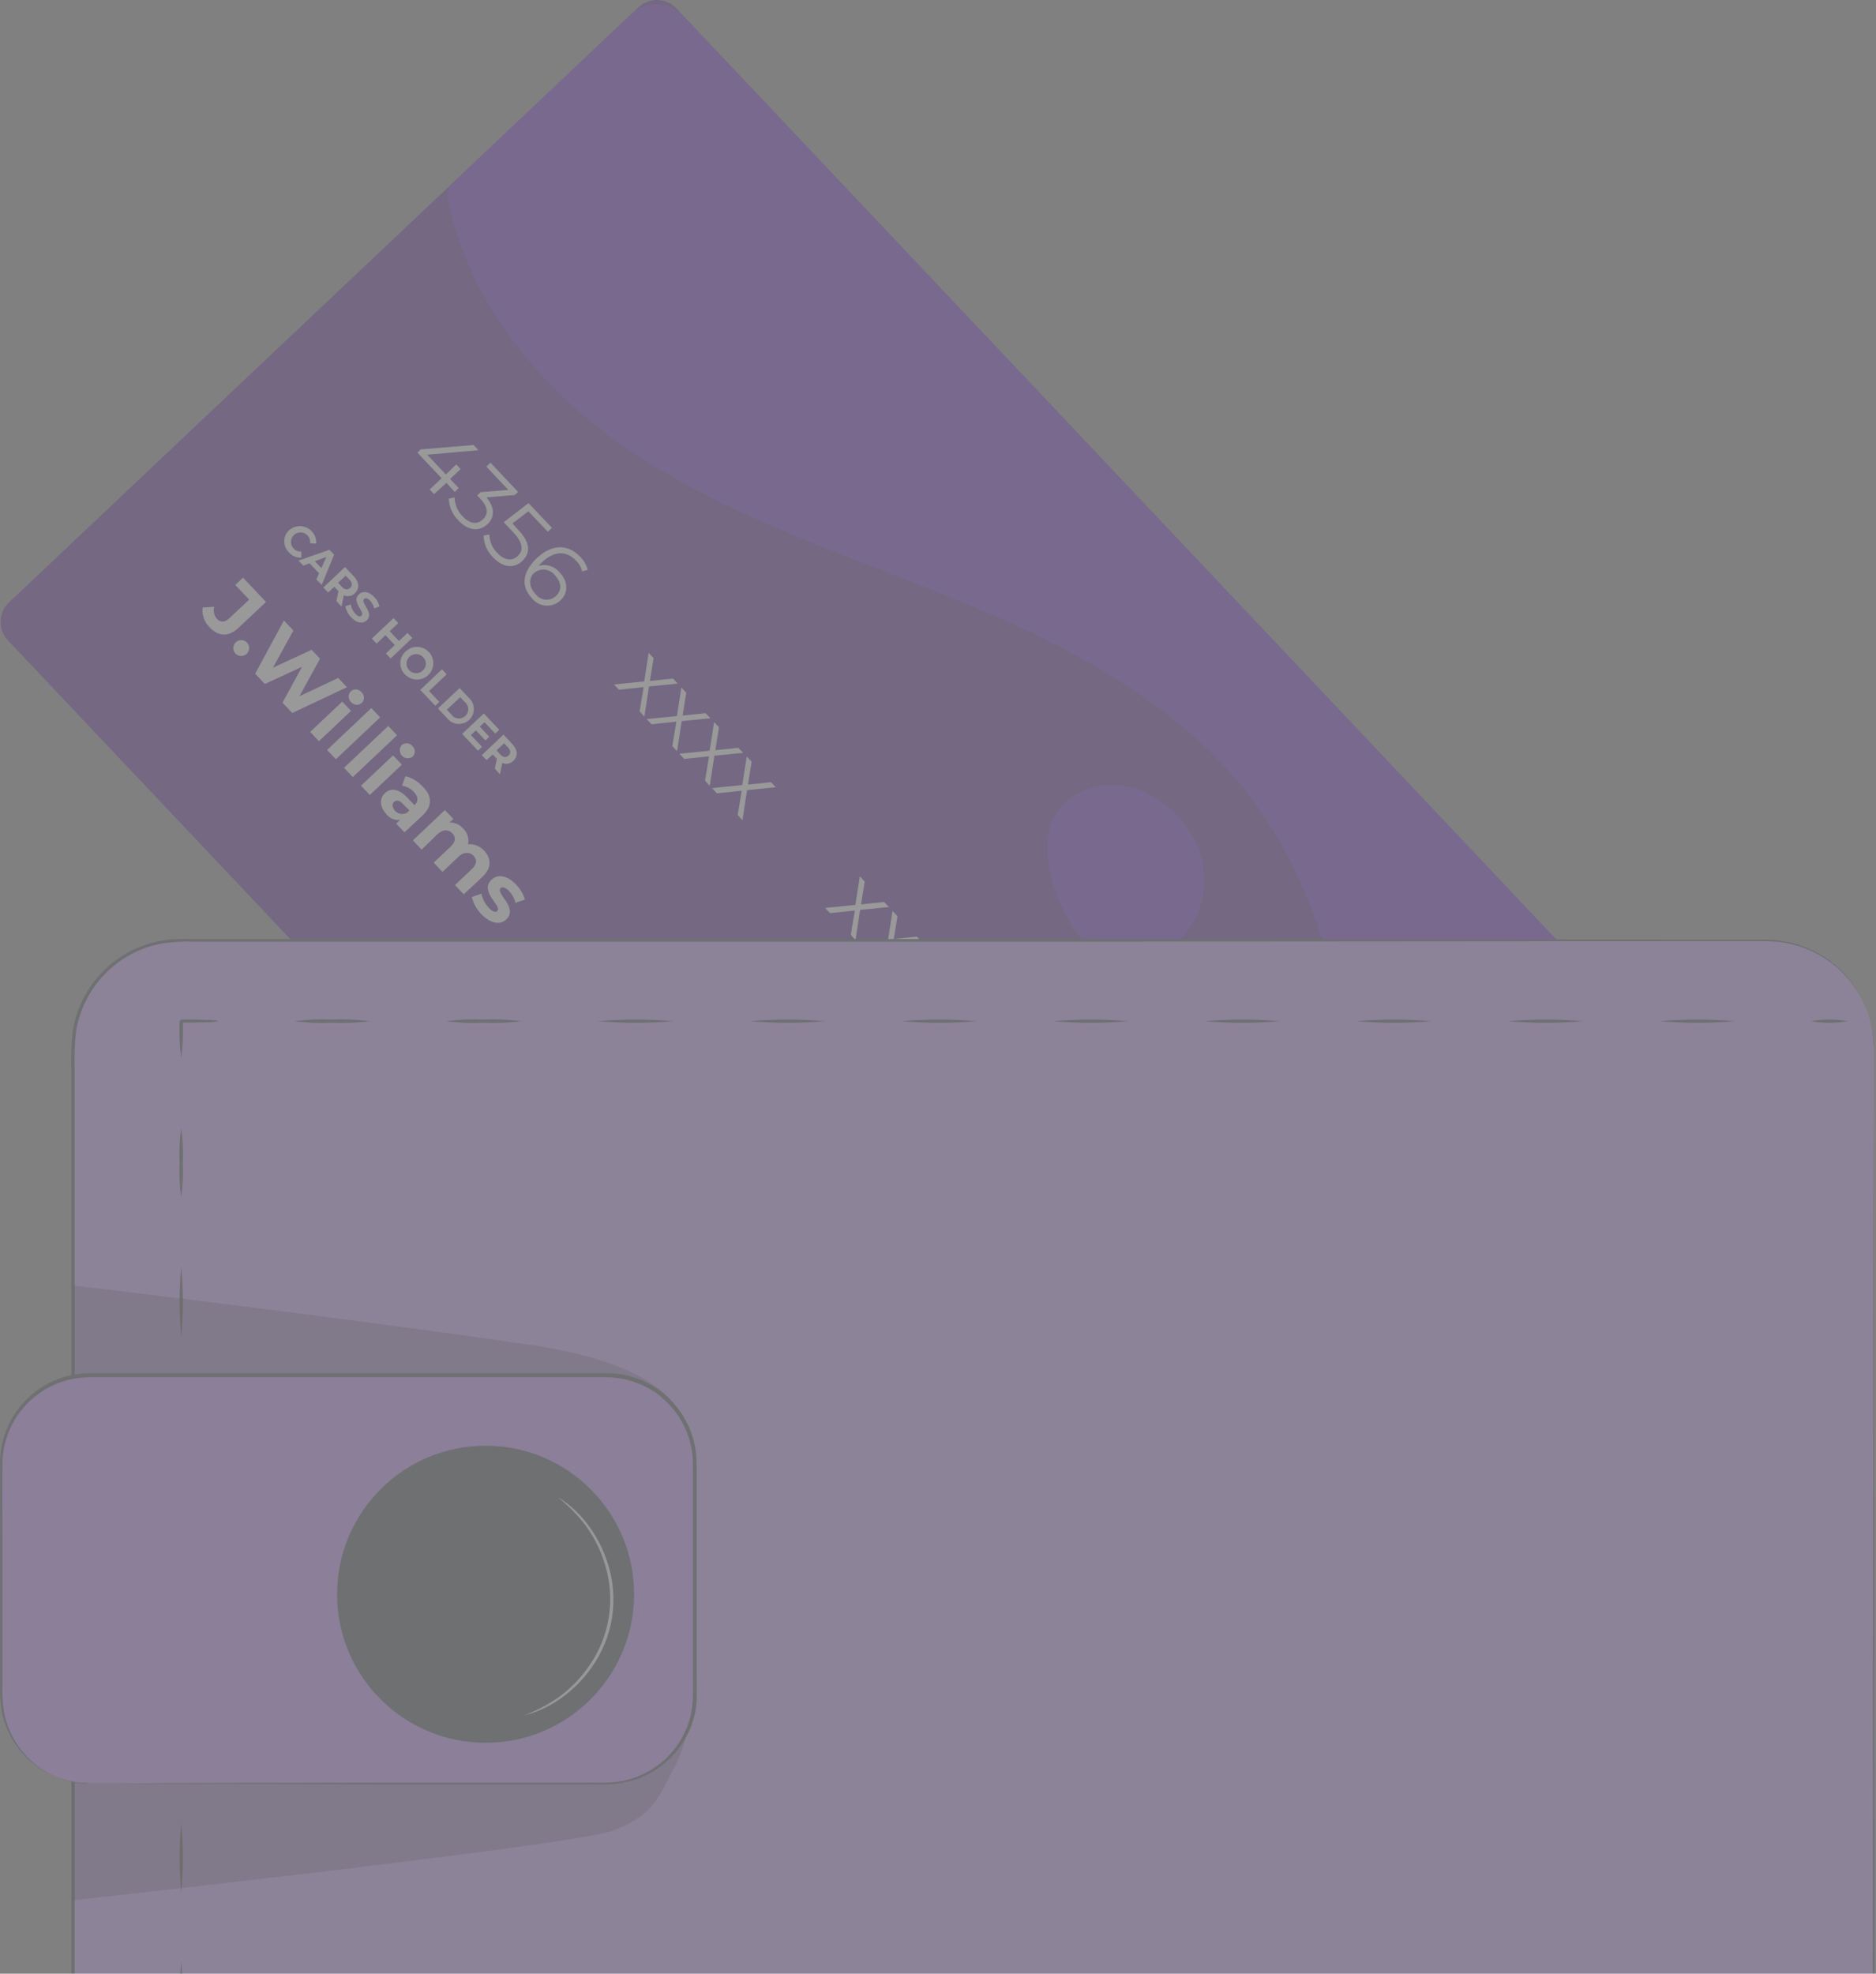 <svg width="135" height="142" viewBox="0 0 135 142" fill="none" xmlns="http://www.w3.org/2000/svg">
<rect x="0" y="0" width="135" height="142" fill="#808080" stroke="none"/>
<g opacity="0.2">
<path d="M69.585 119.069L0.565 46.062C0.216 45.692 0.029 45.199 0.043 44.691C0.057 44.183 0.272 43.701 0.64 43.351L45.951 0.525C46.134 0.351 46.349 0.216 46.584 0.126C46.82 0.036 47.07 -0.006 47.322 0.001C47.574 0.008 47.822 0.064 48.052 0.167C48.282 0.27 48.489 0.417 48.662 0.6L117.677 73.611C118.026 73.981 118.214 74.474 118.199 74.983C118.185 75.491 117.97 75.972 117.602 76.323L72.3 119.131C72.118 119.306 71.904 119.444 71.668 119.535C71.433 119.627 71.182 119.671 70.93 119.666C70.677 119.66 70.428 119.604 70.197 119.502C69.967 119.399 69.758 119.252 69.585 119.069Z" fill="#6311CB"/>
<g opacity="0.3">
<path d="M69.585 119.069L0.565 46.062C0.216 45.692 0.029 45.199 0.043 44.691C0.057 44.183 0.272 43.701 0.64 43.351L45.951 0.525C46.134 0.351 46.349 0.216 46.584 0.126C46.82 0.036 47.07 -0.006 47.322 0.001C47.574 0.008 47.822 0.064 48.052 0.167C48.282 0.27 48.489 0.417 48.662 0.6L117.677 73.611C118.026 73.981 118.214 74.474 118.199 74.983C118.185 75.491 117.97 75.972 117.602 76.323L72.3 119.131C72.118 119.306 71.904 119.444 71.668 119.535C71.433 119.627 71.182 119.671 70.93 119.666C70.677 119.66 70.428 119.604 70.197 119.502C69.967 119.399 69.758 119.252 69.585 119.069Z" fill="black"/>
</g>
<path d="M117.169 73.076L49.157 1.135C48.918 0.882 48.632 0.678 48.313 0.535C47.995 0.392 47.653 0.314 47.304 0.304C46.956 0.294 46.609 0.353 46.283 0.477C45.958 0.601 45.66 0.789 45.407 1.028L32.538 13.198C32.41 13.317 32.314 13.465 32.258 13.63C32.202 13.795 32.188 13.971 32.216 14.143C33.505 21.34 38.651 27.775 44.787 32.038C52.198 37.188 60.983 39.904 69.313 43.342C77.643 46.78 86.039 51.311 91.047 58.825C95.769 65.919 96.884 74.717 99.288 82.904C99.941 85.129 100.758 87.302 101.731 89.406C101.802 89.559 101.908 89.692 102.041 89.796C102.174 89.9 102.329 89.971 102.494 90.003C102.66 90.036 102.83 90.028 102.992 89.982C103.154 89.935 103.303 89.851 103.426 89.736L117.067 76.84C117.322 76.6 117.528 76.313 117.671 75.993C117.815 75.674 117.893 75.329 117.903 74.979C117.913 74.629 117.853 74.281 117.727 73.954C117.601 73.628 117.411 73.329 117.169 73.076Z" fill="#6311CB"/>
<path d="M32.725 35.396L32.127 34.74L31.236 35.552L30.919 35.217L31.78 34.406L30.036 32.564L30.277 32.332L34.081 32.016L34.433 32.39L30.745 32.716L32.083 34.134L32.837 33.416L33.144 33.746L32.391 34.459L33.006 35.11L32.725 35.396Z" fill="white"/>
<path d="M35.074 37.719C34.526 38.232 33.736 38.236 32.987 37.447C32.565 37.029 32.318 36.466 32.296 35.873L32.715 35.784C32.721 36.298 32.929 36.79 33.295 37.153C33.808 37.697 34.338 37.755 34.744 37.371C35.15 36.988 35.132 36.479 34.561 35.877L34.338 35.645L34.588 35.409L36.577 35.244L34.998 33.572L35.297 33.291L37.281 35.391L37.045 35.614L35.007 35.788C35.631 36.524 35.596 37.233 35.074 37.719Z" fill="white"/>
<path d="M37.594 40.354C37.036 40.88 36.256 40.903 35.485 40.105C35.062 39.689 34.817 39.127 34.798 38.535L35.217 38.446C35.226 38.949 35.431 39.429 35.788 39.783C36.309 40.341 36.858 40.381 37.255 40.002C37.652 39.623 37.701 39.11 36.907 38.267L36.247 37.572L38.031 36.194L39.721 37.977L39.422 38.258L38.026 36.787L36.876 37.657L37.273 38.102C38.205 39.048 38.169 39.788 37.594 40.354Z" fill="white"/>
<path d="M40.328 43.199C40.186 43.332 40.018 43.433 39.835 43.497C39.651 43.561 39.457 43.586 39.263 43.57C39.07 43.555 38.882 43.499 38.711 43.407C38.541 43.315 38.391 43.188 38.272 43.034C37.452 42.165 37.608 41.126 38.638 40.149C39.748 39.101 40.898 39.159 41.737 40.047C42.005 40.305 42.198 40.632 42.294 40.992L41.893 41.112C41.826 40.813 41.671 40.541 41.447 40.332C40.782 39.627 39.904 39.601 39.017 40.439C38.941 40.51 38.852 40.604 38.763 40.707C39.031 40.629 39.317 40.632 39.584 40.715C39.852 40.798 40.088 40.958 40.265 41.175C40.881 41.821 40.925 42.637 40.328 43.199ZM40.007 42.878C40.453 42.472 40.412 41.897 39.935 41.393C39.85 41.28 39.742 41.185 39.619 41.114C39.495 41.044 39.359 41 39.217 40.984C39.076 40.969 38.933 40.983 38.797 41.025C38.662 41.066 38.536 41.136 38.428 41.228C38.067 41.567 38.009 42.187 38.544 42.749C38.627 42.861 38.732 42.953 38.853 43.021C38.974 43.089 39.108 43.13 39.246 43.143C39.384 43.155 39.524 43.138 39.655 43.092C39.786 43.046 39.906 42.974 40.007 42.878Z" fill="white"/>
<path d="M46.027 51.181L46.317 49.433L44.533 49.621L44.181 49.246L46.361 49.023L46.678 46.972L47.035 47.346L46.767 48.992L48.426 48.818L48.769 49.184L46.705 49.389L46.37 51.56L46.027 51.181Z" fill="white"/>
<path d="M48.382 53.674L48.672 51.921L46.888 52.109L46.531 51.734L48.712 51.516L49.033 49.464L49.385 49.834L49.122 51.48L50.776 51.31L51.124 51.676L49.055 51.881L48.721 54.053L48.382 53.674Z" fill="white"/>
<path d="M50.736 56.162L51.026 54.414L49.242 54.602L48.89 54.227L51.066 54.009L51.387 51.953L51.739 52.328L51.476 53.973L53.135 53.803L53.478 54.165L51.409 54.37L51.075 56.541L50.736 56.162Z" fill="white"/>
<path d="M53.085 58.637L53.375 56.889L51.592 57.077L51.239 56.702L53.415 56.479L53.736 54.428L54.089 54.802L53.826 56.448L55.484 56.274L55.828 56.639L53.759 56.845L53.429 59.016L53.085 58.637Z" fill="white"/>
<path d="M61.224 67.257L61.514 65.509L59.73 65.696L59.378 65.322L61.554 65.103L61.875 63.047L62.227 63.422L61.964 65.067L63.623 64.894L63.967 65.259L61.897 65.464L61.563 67.636L61.224 67.257Z" fill="white"/>
<path d="M63.578 69.75L63.868 67.997L62.085 68.185L61.732 67.814L63.908 67.591L64.23 65.54L64.582 65.915L64.319 67.56L65.978 67.386L66.321 67.752L64.252 67.957L63.917 70.129L63.578 69.75Z" fill="white"/>
<path d="M65.933 72.242L66.227 70.49L64.443 70.677L64.091 70.302L66.267 70.084L66.588 68.033L66.94 68.403L66.677 70.048L68.336 69.879L68.679 70.24L66.61 70.445L66.28 72.617L65.933 72.242Z" fill="white"/>
<path d="M68.292 74.731L68.582 72.983L66.799 73.17L66.446 72.795L68.622 72.577L68.944 70.521L69.3 70.896L69.033 72.541L70.692 72.367L71.035 72.733L68.966 72.938L68.636 75.109L68.292 74.731Z" fill="white"/>
<path d="M78.86 79.368L75.596 82.459L75.274 82.12L78.244 79.315L77.517 78.548L77.816 78.263L78.86 79.368Z" fill="white"/>
<path d="M79.311 84.501C78.767 85.018 77.974 85.018 77.224 84.229C76.803 83.811 76.556 83.248 76.533 82.655L76.952 82.566C76.961 83.081 77.168 83.573 77.532 83.939C78.045 84.478 78.58 84.541 78.986 84.157C79.392 83.774 79.374 83.266 78.799 82.659L78.58 82.427L78.825 82.195L80.814 82.026L79.236 80.358L79.534 80.073L81.519 82.173L81.282 82.4L79.249 82.574C79.873 83.319 79.842 84.015 79.311 84.501Z" fill="white"/>
<path d="M82.303 87.832L81.683 87.176L80.827 87.988L80.506 87.654L81.367 86.842L79.623 85L79.868 84.769L83.668 84.456L84.02 84.826L80.332 85.152L81.67 86.57L82.423 85.856L82.736 86.182L81.978 86.895L82.597 87.551L82.303 87.832Z" fill="white"/>
<path d="M84.123 90.882L83.824 91.163L81.657 88.871L81.898 88.648L84.511 88.746C85.225 88.773 85.51 88.634 85.733 88.425C86.112 88.064 86.094 87.578 85.621 87.087C85.474 86.911 85.289 86.771 85.079 86.677C84.87 86.583 84.642 86.537 84.413 86.543V86.097C84.71 86.094 85.003 86.156 85.273 86.279C85.543 86.403 85.782 86.584 85.974 86.811C86.598 87.475 86.66 88.211 86.112 88.728C85.8 89.022 85.43 89.174 84.587 89.174L82.442 89.098L84.123 90.882Z" fill="white"/>
<path d="M20.823 38.125C21.001 37.977 21.218 37.884 21.447 37.859C21.677 37.833 21.909 37.875 22.115 37.98C22.321 38.085 22.492 38.248 22.606 38.449C22.721 38.65 22.773 38.88 22.758 39.11L22.312 39.084C22.325 38.981 22.315 38.877 22.283 38.779C22.25 38.681 22.197 38.592 22.125 38.517C22.063 38.452 21.989 38.399 21.906 38.362C21.824 38.325 21.735 38.305 21.645 38.303C21.462 38.298 21.285 38.365 21.153 38.491C21.02 38.616 20.943 38.789 20.938 38.971C20.933 39.153 21.001 39.33 21.126 39.463C21.197 39.539 21.283 39.597 21.38 39.634C21.477 39.672 21.581 39.686 21.684 39.677V40.123C21.516 40.13 21.348 40.099 21.194 40.033C21.039 39.967 20.902 39.866 20.792 39.739C20.683 39.634 20.596 39.507 20.539 39.367C20.481 39.227 20.452 39.077 20.455 38.925C20.458 38.774 20.492 38.624 20.556 38.487C20.619 38.349 20.71 38.226 20.823 38.125Z" fill="white"/>
<path d="M22.96 41.246L22.273 40.524L21.827 40.702L21.48 40.332L23.709 39.552L24.044 39.908L23.152 42.08L22.764 41.692L22.96 41.246ZM23.125 40.876L23.486 40.065L22.657 40.381L23.125 40.876Z" fill="white"/>
<path d="M24.209 43.244L24.356 42.531L24.057 42.218L23.611 42.629L23.268 42.267L24.828 40.796L25.466 41.469C25.858 41.884 25.89 42.361 25.537 42.678C25.437 42.782 25.307 42.853 25.164 42.879C25.022 42.906 24.875 42.887 24.744 42.825L24.574 43.645L24.209 43.244ZM25.154 41.71L24.873 41.416L24.329 41.928L24.61 42.223C24.815 42.441 25.024 42.455 25.194 42.299C25.363 42.143 25.359 41.928 25.154 41.692V41.71Z" fill="white"/>
<path d="M24.855 43.619L25.242 43.485C25.28 43.736 25.393 43.969 25.568 44.154C25.769 44.368 25.92 44.386 26.014 44.296C26.304 44.02 25.247 43.306 25.827 42.758C26.094 42.508 26.513 42.513 26.933 42.954C27.117 43.14 27.247 43.373 27.307 43.627L26.928 43.775C26.882 43.57 26.783 43.381 26.643 43.226C26.438 43.012 26.282 43.008 26.197 43.097C25.911 43.369 26.964 44.091 26.393 44.631C26.13 44.876 25.706 44.872 25.283 44.426C25.062 44.206 24.913 43.924 24.855 43.619Z" fill="white"/>
<path d="M29.671 45.897L28.11 47.373L27.771 47.012L28.409 46.406L27.74 45.697L27.102 46.303L26.759 45.942L28.32 44.47L28.658 44.827L28.043 45.411L28.712 46.12L29.327 45.536L29.671 45.897Z" fill="white"/>
<path d="M29.149 46.909C29.31 46.738 29.52 46.619 29.75 46.567C29.98 46.516 30.221 46.535 30.44 46.622C30.659 46.709 30.847 46.86 30.98 47.055C31.112 47.25 31.183 47.481 31.183 47.717C31.183 47.952 31.112 48.183 30.98 48.378C30.847 48.573 30.659 48.724 30.44 48.811C30.221 48.898 29.98 48.917 29.75 48.866C29.52 48.815 29.31 48.695 29.149 48.524C29.039 48.42 28.952 48.294 28.893 48.156C28.833 48.017 28.803 47.867 28.803 47.717C28.803 47.566 28.833 47.416 28.893 47.278C28.952 47.139 29.039 47.014 29.149 46.909ZM30.415 48.247C30.484 48.189 30.54 48.117 30.58 48.036C30.62 47.955 30.642 47.867 30.646 47.777C30.65 47.687 30.635 47.597 30.602 47.513C30.569 47.428 30.519 47.352 30.455 47.288C30.364 47.187 30.244 47.115 30.112 47.081C29.98 47.048 29.84 47.055 29.712 47.101C29.584 47.147 29.472 47.231 29.391 47.341C29.31 47.451 29.264 47.582 29.258 47.719C29.252 47.855 29.287 47.99 29.359 48.106C29.43 48.223 29.535 48.315 29.659 48.372C29.783 48.429 29.921 48.447 30.056 48.425C30.191 48.403 30.316 48.341 30.415 48.247Z" fill="white"/>
<path d="M31.803 48.154L32.142 48.515L30.875 49.719L31.616 50.499L31.321 50.776L30.242 49.634L31.803 48.154Z" fill="white"/>
<path d="M33.073 49.501L33.742 50.209C33.853 50.309 33.942 50.43 34.003 50.565C34.065 50.7 34.098 50.847 34.1 50.996C34.102 51.144 34.073 51.292 34.015 51.429C33.957 51.566 33.872 51.689 33.764 51.791C33.656 51.894 33.528 51.972 33.388 52.022C33.248 52.072 33.099 52.093 32.95 52.083C32.802 52.072 32.657 52.031 32.526 51.962C32.394 51.893 32.278 51.797 32.185 51.681L31.517 50.972L33.073 49.501ZM32.462 51.382C32.514 51.465 32.584 51.535 32.667 51.588C32.749 51.641 32.843 51.675 32.94 51.688C33.037 51.701 33.136 51.692 33.229 51.663C33.323 51.633 33.408 51.583 33.481 51.517C33.553 51.45 33.609 51.369 33.646 51.278C33.684 51.187 33.7 51.09 33.695 50.992C33.691 50.894 33.664 50.798 33.618 50.712C33.572 50.625 33.508 50.549 33.43 50.49L33.117 50.16L32.154 51.057L32.462 51.382Z" fill="white"/>
<path d="M34.687 53.732L34.397 54.009L33.256 52.8L34.817 51.329L35.927 52.506L35.642 52.778L34.866 51.962L34.527 52.278L35.209 53.005L34.928 53.268L34.246 52.546L33.885 52.885L34.687 53.732Z" fill="white"/>
<path d="M35.61 55.302L35.757 54.593L35.458 54.281L35.012 54.691L34.669 54.33L36.23 52.854L36.867 53.532C37.26 53.946 37.291 54.423 36.939 54.74C36.839 54.845 36.708 54.915 36.566 54.941C36.423 54.968 36.276 54.949 36.145 54.887L35.975 55.708L35.61 55.302ZM36.555 53.768L36.274 53.474L35.735 53.991L36.011 54.285C36.221 54.504 36.426 54.517 36.595 54.356C36.765 54.196 36.76 53.991 36.555 53.768Z" fill="white"/>
<path d="M14.585 43.708L15.414 43.654C15.374 43.804 15.371 43.962 15.405 44.113C15.439 44.265 15.51 44.406 15.611 44.524C15.874 44.8 16.181 44.791 16.502 44.479L17.929 43.141L16.93 42.084L17.488 41.558L19.142 43.306L17.194 45.144C16.449 45.848 15.735 45.817 15.066 45.112C14.883 44.931 14.744 44.711 14.66 44.467C14.577 44.223 14.551 43.963 14.585 43.708Z" fill="white"/>
<path d="M16.966 46.21C17.076 46.105 17.223 46.049 17.374 46.053C17.526 46.058 17.669 46.122 17.773 46.232C17.878 46.342 17.934 46.489 17.93 46.64C17.925 46.792 17.861 46.935 17.751 47.04C17.697 47.091 17.633 47.132 17.562 47.158C17.492 47.185 17.418 47.198 17.343 47.196C17.268 47.194 17.194 47.177 17.125 47.146C17.057 47.116 16.995 47.072 16.944 47.017C16.892 46.963 16.852 46.899 16.825 46.829C16.798 46.758 16.785 46.684 16.787 46.609C16.789 46.534 16.806 46.46 16.837 46.392C16.867 46.323 16.911 46.261 16.966 46.21Z" fill="white"/>
<path d="M24.965 49.442L21.032 51.297L20.328 50.553L21.737 47.971L19.061 49.21L18.361 48.47L20.43 44.644L21.113 45.362L19.641 48.038L22.424 46.749L23.03 47.391L21.55 50.089L24.341 48.778L24.965 49.442Z" fill="white"/>
<path d="M25.247 49.741C25.3 49.692 25.363 49.654 25.431 49.631C25.499 49.607 25.571 49.598 25.643 49.604C25.714 49.61 25.784 49.63 25.847 49.665C25.911 49.699 25.966 49.746 26.01 49.803C26.064 49.849 26.109 49.905 26.14 49.969C26.172 50.032 26.19 50.102 26.193 50.172C26.197 50.243 26.185 50.314 26.16 50.38C26.134 50.447 26.096 50.507 26.046 50.557C25.993 50.609 25.93 50.649 25.861 50.674C25.792 50.7 25.718 50.711 25.645 50.706C25.571 50.702 25.499 50.682 25.434 50.648C25.369 50.613 25.311 50.566 25.265 50.508C25.211 50.461 25.168 50.402 25.137 50.337C25.107 50.272 25.09 50.2 25.088 50.129C25.087 50.056 25.1 49.985 25.127 49.918C25.155 49.851 25.196 49.791 25.247 49.741ZM24.628 50.477L25.261 51.146L22.951 53.326L22.322 52.657L24.628 50.477Z" fill="white"/>
<path d="M26.722 50.941L27.355 51.61L24.171 54.624L23.538 53.955L26.722 50.941Z" fill="white"/>
<path d="M27.94 52.23L28.573 52.898L25.389 55.908L24.756 55.239L27.94 52.23Z" fill="white"/>
<path d="M28.904 53.607C28.957 53.559 29.02 53.523 29.088 53.5C29.157 53.477 29.229 53.468 29.301 53.474C29.372 53.48 29.442 53.5 29.506 53.534C29.57 53.567 29.626 53.614 29.671 53.67C29.724 53.716 29.768 53.773 29.799 53.837C29.829 53.901 29.847 53.971 29.85 54.042C29.853 54.113 29.841 54.184 29.816 54.25C29.79 54.316 29.752 54.377 29.702 54.428C29.59 54.516 29.45 54.56 29.307 54.551C29.165 54.542 29.031 54.48 28.932 54.378C28.832 54.276 28.774 54.141 28.769 53.998C28.764 53.856 28.812 53.716 28.904 53.607ZM28.284 54.347L28.917 55.016L26.612 57.197L25.979 56.528L28.284 54.347Z" fill="white"/>
<path d="M30.442 58.637L29.104 59.881L28.511 59.257L28.801 58.985C28.616 59.013 28.427 58.99 28.253 58.919C28.08 58.849 27.928 58.733 27.815 58.584C27.302 58.044 27.298 57.438 27.699 57.063C28.101 56.688 28.658 56.697 29.323 57.398L29.826 57.933C30.116 57.661 30.121 57.331 29.777 56.969C29.552 56.734 29.256 56.578 28.935 56.523L29.175 55.846C29.646 55.961 30.071 56.214 30.397 56.573C31.084 57.237 31.142 57.955 30.442 58.637ZM29.224 58.526L29.461 58.303L29.015 57.857C28.721 57.54 28.511 57.554 28.355 57.696C28.199 57.839 28.212 58.102 28.435 58.338C28.532 58.446 28.661 58.52 28.803 58.55C28.945 58.58 29.092 58.563 29.224 58.503V58.526Z" fill="white"/>
<path d="M34.704 63.096L33.367 64.345L32.738 63.676L33.955 62.526C34.325 62.173 34.339 61.843 34.084 61.576C33.83 61.308 33.411 61.246 32.996 61.634L31.841 62.731L31.208 62.062L32.426 60.911C32.8 60.555 32.818 60.234 32.555 59.957C32.292 59.681 31.886 59.632 31.471 60.024L30.343 61.13L29.71 60.461L32.015 58.281L32.622 58.918L32.354 59.172C32.541 59.17 32.726 59.209 32.897 59.286C33.067 59.363 33.218 59.476 33.34 59.618C33.488 59.76 33.597 59.937 33.657 60.133C33.716 60.329 33.724 60.538 33.679 60.738C33.897 60.722 34.115 60.757 34.318 60.838C34.52 60.92 34.701 61.047 34.847 61.21C35.351 61.759 35.404 62.445 34.704 63.096Z" fill="white"/>
<path d="M33.951 64.532L34.642 64.301C34.725 64.68 34.91 65.03 35.178 65.313C35.467 65.621 35.659 65.661 35.788 65.54C36.163 65.183 34.451 64.153 35.383 63.279C35.828 62.869 36.502 62.972 37.139 63.645C37.436 63.948 37.655 64.318 37.777 64.724L37.09 64.952C37.019 64.64 36.865 64.354 36.645 64.122C36.364 63.824 36.145 63.783 36.025 63.895C35.632 64.269 37.331 65.304 36.422 66.16C35.976 66.566 35.311 66.459 34.638 65.768C34.303 65.424 34.066 64.998 33.951 64.532Z" fill="white"/>
<path d="M60.596 90.32C61.586 89.384 62.665 89.401 63.365 90.137C64.065 90.873 64.02 91.957 63.026 92.893C62.032 93.829 60.961 93.816 60.257 93.076C59.552 92.336 59.606 91.257 60.596 90.32ZM62.379 92.193C63.062 91.551 63.12 91.043 62.79 90.695C62.46 90.347 61.956 90.378 61.273 91.025C60.591 91.671 60.533 92.175 60.859 92.519C61.184 92.862 61.684 92.84 62.366 92.193H62.379Z" fill="white"/>
<path d="M65.125 96.233C64.514 96.813 63.654 96.679 63.052 96.041C62.271 95.212 62.302 94.204 63.27 93.29C64.309 92.309 65.5 92.398 66.334 93.29C66.62 93.575 66.823 93.933 66.922 94.324L66.169 94.547C66.113 94.28 65.979 94.035 65.785 93.843C65.684 93.721 65.557 93.623 65.414 93.554C65.271 93.486 65.115 93.45 64.956 93.447C64.798 93.445 64.641 93.478 64.496 93.542C64.351 93.606 64.222 93.701 64.117 93.82C64.492 93.85 64.84 94.026 65.085 94.311C65.216 94.433 65.322 94.58 65.395 94.744C65.469 94.907 65.508 95.084 65.512 95.263C65.516 95.443 65.484 95.621 65.417 95.788C65.351 95.954 65.251 96.106 65.125 96.233ZM64.456 95.591C64.52 95.53 64.571 95.456 64.604 95.374C64.638 95.291 64.653 95.203 64.65 95.115C64.647 95.026 64.624 94.939 64.585 94.86C64.545 94.78 64.489 94.71 64.421 94.654C64.367 94.584 64.299 94.525 64.222 94.482C64.144 94.439 64.059 94.412 63.97 94.403C63.882 94.394 63.793 94.404 63.709 94.431C63.624 94.458 63.546 94.502 63.48 94.561C63.416 94.624 63.367 94.7 63.335 94.784C63.303 94.868 63.289 94.958 63.294 95.048C63.299 95.137 63.323 95.225 63.364 95.305C63.405 95.385 63.463 95.455 63.533 95.511C63.586 95.582 63.653 95.641 63.73 95.684C63.807 95.727 63.893 95.753 63.981 95.761C64.069 95.768 64.158 95.757 64.241 95.728C64.325 95.698 64.401 95.652 64.465 95.591H64.456Z" fill="white"/>
<path d="M69.139 95.114L69.706 95.707L64.324 98.115L63.762 97.517L69.139 95.114Z" fill="white"/>
<path d="M68.739 100.808L68.172 101.343L66.019 99.073L66.465 98.65L68.654 98.775C68.803 98.804 68.956 98.8 69.103 98.764C69.25 98.728 69.387 98.66 69.506 98.565C69.742 98.342 69.724 98.048 69.421 97.731C69.312 97.605 69.174 97.508 69.018 97.449C68.862 97.39 68.694 97.37 68.529 97.392L68.377 96.576C68.691 96.54 69.01 96.582 69.303 96.697C69.597 96.813 69.858 97 70.063 97.241C70.696 97.914 70.772 98.681 70.228 99.198C69.938 99.475 69.595 99.644 68.806 99.591L67.504 99.515L68.739 100.808Z" fill="white"/>
<path d="M71.633 103.738L71.187 103.252L70.558 103.845L69.916 103.167L70.549 102.574L69.019 100.955L69.488 100.509L72.73 100.126L73.421 100.853L70.371 101.245L71.133 102.052L71.695 101.521L72.315 102.177L71.753 102.708L72.199 103.198L71.633 103.738Z" fill="white"/>
<path d="M85.719 66.597C87.413 63.993 86.749 60.532 84.475 58.419C83.783 57.766 82.981 57.241 82.107 56.867C79.935 55.975 77.059 56.622 75.918 58.682C74.986 60.363 75.36 62.463 76.016 64.269C76.698 66.164 77.799 68.1 79.677 68.835C81.554 69.571 83.654 68.898 85.001 67.498C85.27 67.223 85.511 66.921 85.719 66.597Z" fill="#6311CB"/>
<path d="M127.075 67.671H13.04C8.745 67.671 5.263 71.153 5.263 75.448V153.944C5.263 158.239 8.745 161.721 13.04 161.721H127.075C131.371 161.721 134.852 158.239 134.852 153.944V75.448C134.852 71.153 131.371 67.671 127.075 67.671Z" fill="#C292FF"/>
<path d="M134.854 75.449C134.854 75.449 134.854 75.355 134.854 75.168C134.845 74.888 134.818 74.61 134.773 74.334C134.617 73.248 134.227 72.209 133.632 71.288C133.195 70.611 132.66 70.002 132.044 69.482C131.292 68.865 130.431 68.394 129.507 68.091C129.257 68.006 128.994 67.957 128.731 67.881C128.468 67.805 128.187 67.796 127.906 67.752L127.045 67.712H122.238L75.742 67.748H43.636H25.745H14.013C13.221 67.716 12.428 67.761 11.645 67.881C10.068 68.171 8.623 68.951 7.516 70.111C6.957 70.689 6.494 71.353 6.147 72.077C5.788 72.802 5.553 73.581 5.451 74.383C5.374 75.198 5.349 76.017 5.375 76.835V89.406C5.375 96.202 5.375 103.133 5.375 110.199V153.9C5.378 155.765 6.056 157.566 7.284 158.97C8.495 160.366 10.174 161.271 12.006 161.516C12.92 161.595 13.837 161.62 14.753 161.592H85.28H122.136H126.426C127.126 161.613 127.826 161.567 128.517 161.454C129.196 161.323 129.855 161.101 130.475 160.794C130.782 160.643 131.08 160.473 131.366 160.285C131.645 160.089 131.913 159.878 132.169 159.652C132.928 158.984 133.547 158.172 133.989 157.262C134.43 156.353 134.687 155.364 134.742 154.355C134.787 149.004 134.742 143.858 134.769 138.952C134.769 119.332 134.8 103.439 134.809 92.46C134.809 86.971 134.809 82.713 134.831 79.819C134.831 78.378 134.831 77.277 134.831 76.532C134.831 75.787 134.831 75.413 134.831 75.413C134.831 75.413 134.831 75.792 134.831 76.532C134.831 77.272 134.831 78.378 134.831 79.819C134.831 82.713 134.831 86.953 134.854 92.46C134.854 103.439 134.854 119.323 134.889 138.952C134.889 143.858 134.92 148.999 134.889 154.364C134.814 155.738 134.377 157.069 133.623 158.221C133.247 158.8 132.797 159.327 132.285 159.79C132.023 160.022 131.747 160.238 131.46 160.437C131.173 160.628 130.875 160.802 130.568 160.959C129.935 161.276 129.261 161.504 128.566 161.637C127.864 161.755 127.151 161.803 126.439 161.779H122.149H85.294H44.563H14.735C13.809 161.808 12.881 161.781 11.957 161.699C10.07 161.451 8.339 160.52 7.092 159.081C5.833 157.639 5.137 155.792 5.13 153.877C5.13 138.899 5.13 124.282 5.13 110.177V89.406C5.13 86.011 5.13 82.652 5.13 79.328V76.844C5.103 76.016 5.13 75.186 5.21 74.361C5.316 73.537 5.558 72.736 5.928 71.993C6.285 71.246 6.761 70.562 7.337 69.968C7.908 69.381 8.564 68.882 9.282 68.488C10.003 68.105 10.779 67.834 11.583 67.685L12.185 67.591L12.787 67.56C13.192 67.538 13.589 67.56 13.986 67.56H43.609H75.715L122.212 67.6H126.996L127.866 67.645C128.147 67.694 128.428 67.725 128.695 67.783C128.963 67.841 129.226 67.908 129.476 67.997C130.408 68.304 131.274 68.782 132.031 69.406C132.65 69.931 133.187 70.546 133.623 71.23C134.216 72.159 134.599 73.206 134.747 74.298C134.792 74.575 134.816 74.856 134.818 75.136C134.854 75.355 134.854 75.449 134.854 75.449Z" fill="#263238"/>
<path d="M130.313 73.469C131.199 73.314 132.104 73.314 132.989 73.469C132.104 73.623 131.199 73.623 130.313 73.469Z" fill="#263238"/>
<path d="M119.397 73.469C121.214 73.314 123.039 73.314 124.856 73.469C123.039 73.623 121.214 73.623 119.397 73.469Z" fill="#263238"/>
<path d="M108.486 73.469C110.301 73.314 112.125 73.314 113.94 73.469C112.125 73.623 110.301 73.623 108.486 73.469Z" fill="#263238"/>
<path d="M97.569 73.469C99.385 73.314 101.211 73.314 103.027 73.469C101.211 73.623 99.385 73.623 97.569 73.469Z" fill="#263238"/>
<path d="M86.657 73.469C88.472 73.314 90.296 73.314 92.111 73.469C90.296 73.623 88.472 73.623 86.657 73.469Z" fill="#263238"/>
<path d="M75.742 73.469C77.558 73.314 79.384 73.314 81.2 73.469C79.384 73.623 77.558 73.623 75.742 73.469Z" fill="#263238"/>
<path d="M64.829 73.469C66.644 73.314 68.468 73.314 70.283 73.469C68.468 73.623 66.644 73.623 64.829 73.469Z" fill="#263238"/>
<path d="M53.913 73.469C55.729 73.314 57.555 73.314 59.371 73.469C57.555 73.623 55.729 73.623 53.913 73.469Z" fill="#263238"/>
<path d="M42.997 73.469C44.813 73.314 46.639 73.314 48.455 73.469C46.639 73.623 44.813 73.623 42.997 73.469Z" fill="#263238"/>
<path d="M32.087 73.468C32.987 73.355 33.896 73.316 34.803 73.352C35.714 73.315 36.627 73.354 37.532 73.468C36.627 73.586 35.714 73.624 34.803 73.584C33.896 73.624 32.987 73.585 32.087 73.468Z" fill="#263238"/>
<path d="M21.17 73.468C22.075 73.354 22.988 73.315 23.899 73.352C24.81 73.315 25.723 73.354 26.628 73.468C25.723 73.586 24.81 73.624 23.899 73.584C22.988 73.624 22.075 73.586 21.17 73.468Z" fill="#263238"/>
<path d="M13.041 76.144C12.923 75.258 12.884 74.362 12.925 73.469L13.041 73.353H14.08L14.931 73.379C15.195 73.37 15.46 73.397 15.716 73.46C15.46 73.526 15.196 73.554 14.931 73.544L14.08 73.567H13.58H13.041L13.156 73.451C13.195 74.35 13.156 75.251 13.041 76.144Z" fill="#263238"/>
<path d="M13.04 86.146C12.923 85.318 12.884 84.48 12.925 83.645C12.884 82.81 12.923 81.974 13.04 81.147C13.155 81.975 13.194 82.81 13.156 83.645C13.194 84.48 13.155 85.318 13.04 86.146Z" fill="#263238"/>
<path d="M13.042 96.148C12.887 94.486 12.887 92.812 13.042 91.149C13.196 92.812 13.196 94.486 13.042 96.148Z" fill="#263238"/>
<path d="M13.042 106.15C12.887 104.486 12.887 102.811 13.042 101.147C13.196 102.811 13.196 104.486 13.042 106.15Z" fill="#263238"/>
<path d="M13.042 116.161C12.887 114.497 12.887 112.822 13.042 111.158C13.196 112.822 13.196 114.497 13.042 116.161Z" fill="#263238"/>
<path d="M13.042 126.15C12.887 124.487 12.887 122.814 13.042 121.151C13.196 122.814 13.196 124.487 13.042 126.15Z" fill="#263238"/>
<path d="M13.042 136.152C12.887 134.489 12.887 132.816 13.042 131.153C13.196 132.816 13.196 134.489 13.042 136.152Z" fill="#263238"/>
<path d="M13.042 146.154C12.887 144.491 12.887 142.818 13.042 141.155C13.196 142.818 13.196 144.491 13.042 146.154Z" fill="#263238"/>
<g opacity="0.3">
<path d="M49.962 119.836C49.962 119.836 49.989 124.295 48.625 126.97C47.26 129.646 46.841 130.707 43.987 131.742C41.133 132.776 5.228 136.723 5.228 136.723V124.607L49.962 119.836Z" fill="black"/>
</g>
<g opacity="0.3">
<path d="M49.335 103.024C49.335 103.024 49.745 98.472 38.325 96.781C25.264 94.851 5.265 92.478 5.265 92.478V101.089L49.335 103.024Z" fill="black"/>
</g>
<path d="M43.599 98.895H6.45C2.925 98.895 0.068 101.752 0.068 105.276V121.909C0.068 125.434 2.925 128.291 6.45 128.291H43.599C47.124 128.291 49.98 125.434 49.98 121.909V105.276C49.98 101.752 47.124 98.895 43.599 98.895Z" fill="#B77DFF"/>
<path d="M6.45 128.286C6.45 128.286 6.32 128.286 6.071 128.286C5.697 128.271 5.325 128.221 4.96 128.134C4.364 128 3.792 127.777 3.261 127.474C2.535 127.064 1.897 126.514 1.384 125.856C0.734 125.03 0.298 124.058 0.113 123.024C0.02 122.434 -0.016 121.837 0.006 121.24C0.006 120.625 0.006 119.983 0.006 119.318C0.006 116.665 0.006 113.646 0.006 110.306C0.006 108.634 0.006 106.89 0.006 105.062C0.036 104.098 0.282 103.154 0.725 102.297C1.167 101.44 1.797 100.694 2.566 100.112C3.374 99.491 4.321 99.075 5.326 98.9C5.836 98.815 6.352 98.779 6.869 98.793H14.896H43.631C44.599 98.79 45.555 99.006 46.428 99.422C47.302 99.839 48.071 100.447 48.679 101.201C49.483 102.187 49.977 103.389 50.097 104.656C50.146 105.285 50.128 105.896 50.132 106.507C50.132 107.729 50.132 108.94 50.132 110.141V117.218C50.132 118.373 50.132 119.519 50.132 120.647C50.132 121.218 50.155 121.771 50.132 122.342C50.116 122.625 50.082 122.906 50.03 123.185C49.969 123.459 49.895 123.729 49.807 123.996C49.444 125.04 48.82 125.974 47.995 126.71C47.171 127.446 46.172 127.959 45.093 128.201C44.836 128.261 44.575 128.307 44.313 128.339C44.05 128.362 43.787 128.371 43.524 128.38H38.998H28.073L12.251 128.339L7.948 128.317H6.833H6.45C6.45 128.317 6.579 128.317 6.833 128.317H7.948L12.251 128.295L28.073 128.259H38.998H41.99C43.007 128.232 44.045 128.344 45.044 128.081C46.078 127.834 47.033 127.329 47.819 126.613C48.605 125.897 49.197 124.994 49.539 123.987C49.923 122.957 49.869 121.838 49.869 120.705V117.276C49.869 114.966 49.869 112.603 49.869 110.199V106.565C49.869 105.954 49.869 105.334 49.838 104.737C49.718 103.515 49.242 102.355 48.469 101.401C48.08 100.929 47.63 100.511 47.131 100.157C46.613 99.816 46.05 99.547 45.459 99.359C44.86 99.184 44.241 99.091 43.617 99.082H14.882H6.856C6.35 99.069 5.843 99.103 5.344 99.185C4.371 99.353 3.453 99.754 2.668 100.353C1.92 100.917 1.308 101.641 0.876 102.472C0.444 103.303 0.203 104.22 0.171 105.156C0.149 106.971 0.171 108.723 0.171 110.395C0.171 113.735 0.171 116.754 0.171 119.408C0.171 120.072 0.171 120.714 0.171 121.329C0.149 121.918 0.182 122.508 0.269 123.091C0.483 124.307 1.045 125.434 1.888 126.336C2.73 127.239 3.816 127.877 5.014 128.174C5.375 128.265 5.744 128.321 6.115 128.344L6.45 128.286Z" fill="#263238"/>
<path d="M34.944 125.383C40.845 125.383 45.628 120.599 45.628 114.699C45.628 108.798 40.845 104.014 34.944 104.014C29.043 104.014 24.26 108.798 24.26 114.699C24.26 120.599 29.043 125.383 34.944 125.383Z" fill="#263238"/>
<path d="M37.682 123.425C38.586 123.09 39.443 122.64 40.232 122.087C41.072 121.471 41.802 120.718 42.391 119.858C43.123 118.815 43.608 117.618 43.808 116.359C44.008 115.101 43.919 113.813 43.545 112.594C43.254 111.593 42.792 110.651 42.181 109.807C41.605 109.036 40.93 108.343 40.174 107.747C40.174 107.747 40.241 107.773 40.348 107.845C40.513 107.947 40.673 108.059 40.825 108.179C41.387 108.621 41.888 109.136 42.315 109.709C42.956 110.558 43.442 111.513 43.751 112.531C44.147 113.779 44.246 115.102 44.041 116.395C43.835 117.688 43.329 118.915 42.565 119.978C41.958 120.846 41.203 121.601 40.335 122.208C39.752 122.62 39.116 122.952 38.444 123.193C38.264 123.263 38.079 123.321 37.891 123.367C37.826 123.4 37.755 123.42 37.682 123.425Z" fill="#FAFAFA"/>
</g>
</svg>
